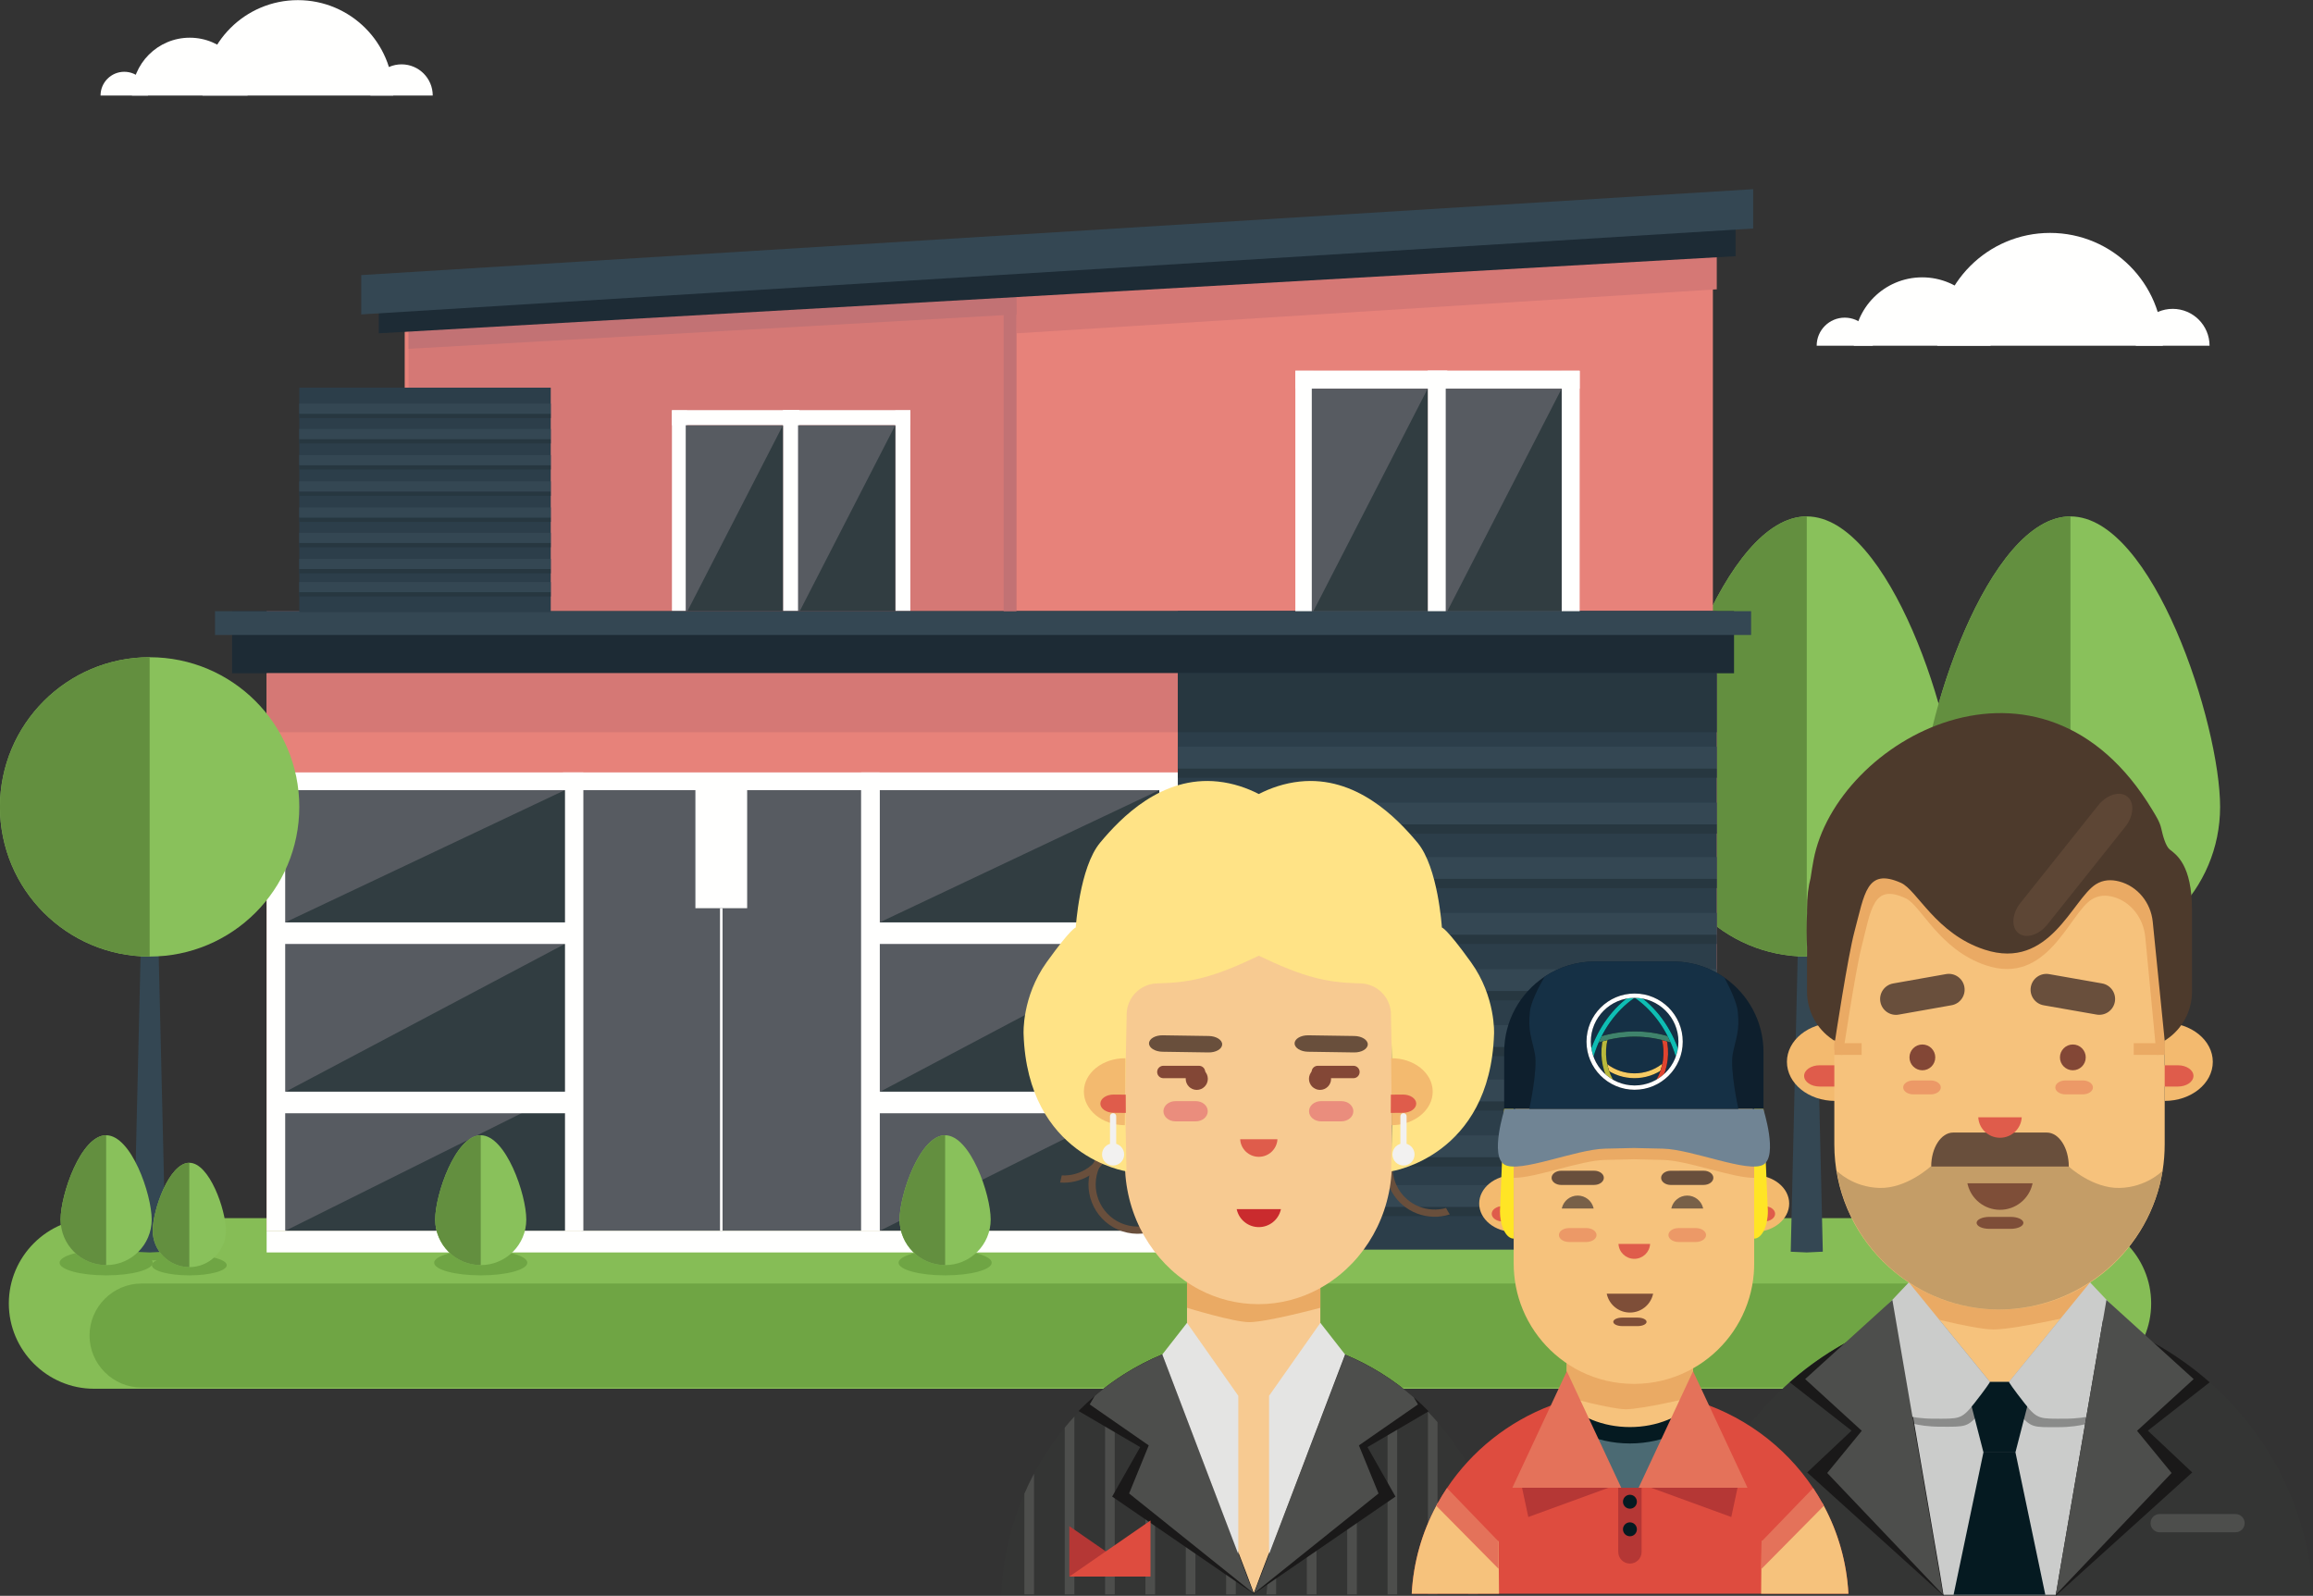 <?xml version="1.0" encoding="UTF-8"?>
<svg width="745px" height="514px" viewBox="0 0 745 514" version="1.1" xmlns="http://www.w3.org/2000/svg" xmlns:xlink="http://www.w3.org/1999/xlink">
    <rect x="0" y="0" width="745" height="514" fill="#333333" stroke="none"/>
    <!-- Generator: Sketch 55.1 (78136) - https://sketchapp.com -->
    <title>family-outside-home</title>
    <desc>Created with Sketch.</desc>
    <g id="Page-1" stroke="none" stroke-width="1" fill="none" fill-rule="evenodd">
        <g id="family-outside-home" transform="translate(-1, 0)">
            <g id="familyoutsidehome" transform="translate(373.5, 257) scale(-1, 1) translate(-373.5, -257) ">
                <path d="M715.678,447.302 L80.607,447.302 C65.492,447.302 53.125,434.936 53.125,419.821 C53.125,404.706 65.492,392.34 80.607,392.34 L715.678,392.34 C730.792,392.34 743.159,404.706 743.159,419.821 C743.159,434.936 730.792,447.302 715.678,447.302" id="Fill-2" fill="#86BD56"></path>
                <polyline id="Fill-3" fill="#344753" points="158.885 403.146 164.053 403.395 169.22 403.163 166.386 283.038 161.719 283.038 158.885 403.146"></polyline>
                <path d="M212.26,259.883 C212.26,286.513 190.67,308.093 164.05,308.093 C137.43,308.093 115.85,286.513 115.85,259.883 C115.85,233.263 137.43,166.329 164.05,166.329 C190.67,166.329 212.26,233.263 212.26,259.883" id="Fill-4" fill="#89C15B"></path>
                <path d="M212.26,259.883 C212.26,286.513 190.67,308.093 164.05,308.093 L164.05,166.329 C190.67,166.329 212.26,233.263 212.26,259.883" id="Fill-5" fill="#638F3F"></path>
                <polyline id="Fill-6" fill="#344753" points="73.955 403.146 79.123 403.395 84.291 403.163 81.456 283.038 76.79 283.038 73.955 403.146"></polyline>
                <path d="M127.33,259.883 C127.33,286.513 105.74,308.093 79.12,308.093 C52.5,308.093 30.92,286.513 30.92,259.883 C30.92,233.263 52.5,166.329 79.12,166.329 C105.74,166.329 127.33,233.263 127.33,259.883" id="Fill-7" fill="#89C15B"></path>
                <path d="M127.33,259.883 C127.33,286.513 105.74,308.093 79.12,308.093 L79.12,166.329 C105.74,166.329 127.33,233.263 127.33,259.883" id="Fill-8" fill="#638F3F"></path>
                <path d="M700.407,446.908 L95.877,446.908 C86.664,446.908 79.125,439.369 79.125,430.156 C79.125,420.942 86.664,413.404 95.877,413.404 L700.407,413.404 C709.62,413.404 717.159,420.942 717.159,430.156 C717.159,439.369 709.62,446.908 700.407,446.908" id="Fill-9" fill="#6FA544"></path>
                <polyline id="Fill-10" fill="#E7827A" points="615.648 196.851 194.29 196.851 194.29 81.236 615.648 105.255 615.648 196.851"></polyline>
                <polygon id="Fill-11" fill="#D57875" points="418.619 198.133 614.398 198.133 614.398 93.184 418.619 93.184"></polygon>
                <polygon id="Fill-12" fill="#FFFFFE" points="452.782 198.234 457.652 198.234 457.652 132.198 452.782 132.198"></polygon>
                <polygon id="Fill-13" fill="#FFFFFE" points="488.958 198.234 493.827 198.234 493.827 132.198 488.958 132.198"></polygon>
                <polygon id="Fill-14" fill="#FFFFFE" points="452.782 136.971 493.827 136.971 493.827 132.101 452.782 132.101"></polygon>
                <polygon id="Fill-15" fill="#FFFFFE" points="488.53 198.234 493.4 198.234 493.4 132.198 488.53 132.198"></polygon>
                <polygon id="Fill-16" fill="#FFFFFE" points="524.706 198.234 529.575 198.234 529.575 132.198 524.706 132.198"></polygon>
                <polygon id="Fill-17" fill="#FFFFFE" points="488.53 136.971 529.575 136.971 529.575 132.101 488.53 132.101"></polygon>
                <polygon id="Fill-18" fill="#575B61" points="457.652 198.234 488.958 198.234 488.958 136.971 457.652 136.971"></polygon>
                <polyline id="Fill-19" fill="#313D41" points="457.652 136.971 488.53 197.074 457.652 197.074 457.652 136.971"></polyline>
                <polygon id="Fill-20" fill="#575B61" points="493.827 198.234 525.133 198.234 525.133 136.971 493.827 136.971"></polygon>
                <polyline id="Fill-21" fill="#313D41" points="493.827 136.971 524.706 197.074 493.827 197.074 493.827 136.971"></polyline>
                <polygon id="Fill-22" fill="#E7827A" points="193.04 396.447 660.117 396.447 660.117 196.851 193.04 196.851"></polygon>
                <polygon id="Fill-23" fill="#2C3E4A" points="193.04 402.491 366.639 402.491 366.639 196.851 193.04 196.851"></polygon>
                <polygon id="Fill-24" fill="#1D2B35" points="187.482 216.851 671.25 216.851 671.25 196.851 187.482 196.851"></polygon>
                <polygon id="Fill-25" fill="#FFFFFE" points="366.639 396.447 468.651 396.447 468.651 248.786 366.639 248.786"></polygon>
                <polygon id="Fill-26" fill="#575B61" points="372.615 396.447 462.676 396.447 462.676 254.501 372.615 254.501"></polygon>
                <polygon id="Fill-27" fill="#FFFFFE" points="462.676 396.447 564.687 396.447 564.687 248.786 462.676 248.786"></polygon>
                <polygon id="Fill-28" fill="#575B61" points="468.651 396.447 558.712 396.447 558.712 254.501 468.651 254.501"></polygon>
                <polygon id="Fill-29" fill="#FFFFFE" points="558.105 396.447 660.117 396.447 660.117 248.786 558.105 248.786"></polygon>
                <polygon id="Fill-30" fill="#575B61" points="564.081 396.447 654.142 396.447 654.142 254.501 564.081 254.501"></polygon>
                <polyline id="Fill-31" fill="#313D41" points="564.081 254.501 654.142 297.09 564.081 304.038 653.982 351.616 564.081 351.616 654.142 396.447 564.081 396.447 564.081 254.501"></polyline>
                <polyline id="Fill-32" fill="#313D41" points="372.615 254.501 462.676 297.09 372.615 304.038 462.516 351.616 372.615 351.616 462.676 396.447 372.615 396.447 372.615 254.501"></polyline>
                <polygon id="Fill-33" fill="#FFFFFE" points="562.002 304.038 656.22 304.038 656.22 297.09 562.002 297.09"></polygon>
                <polygon id="Fill-34" fill="#FFFFFE" points="562.002 358.564 656.22 358.564 656.22 351.616 562.002 351.616"></polygon>
                <polygon id="Fill-35" fill="#FFFFFE" points="370.536 304.038 464.754 304.038 464.754 297.09 370.536 297.09"></polygon>
                <polygon id="Fill-36" fill="#FFFFFE" points="370.536 358.564 464.754 358.564 464.754 351.616 370.536 351.616"></polygon>
                <polygon id="Fill-37" fill="#FFFFFE" points="366.639 403.395 660.117 403.395 660.117 396.447 366.639 396.447"></polygon>
                <polygon id="Fill-38" fill="#FFFFFE" points="505.348 292.518 522.015 292.518 522.015 250.096 505.348 250.096"></polygon>
                <polygon id="Fill-39" fill="#FFFFFE" points="513.273 396.447 514.09 396.447 514.09 292.518 513.273 292.518"></polygon>
                <polygon id="Fill-40" fill="#D57875" points="366.639 235.851 660.117 235.851 660.117 216.851 366.639 216.851"></polygon>
                <polygon id="Fill-41" fill="#273740" points="193.04 235.851 366.624 235.851 366.624 216.851 193.04 216.851"></polygon>
                <polygon id="Fill-42" fill="#273740" points="193.04 250.518 366.624 250.518 366.624 247.518 193.04 247.518"></polygon>
                <polygon id="Fill-43" fill="#344753" points="193.04 247.518 366.656 247.518 366.656 240.518 193.04 240.518"></polygon>
                <polygon id="Fill-44" fill="#273740" points="193.04 268.518 366.624 268.518 366.624 265.518 193.04 265.518"></polygon>
                <polygon id="Fill-45" fill="#344753" points="193.04 265.518 366.656 265.518 366.656 258.518 193.04 258.518"></polygon>
                <polygon id="Fill-46" fill="#273740" points="193.04 286.038 366.624 286.038 366.624 283.038 193.04 283.038"></polygon>
                <polygon id="Fill-47" fill="#344753" points="193.04 283.038 366.656 283.038 366.656 276.038 193.04 276.038"></polygon>
                <polygon id="Fill-48" fill="#FFFFFE" points="237.201 198.234 243.008 198.234 243.008 119.484 237.201 119.484"></polygon>
                <polygon id="Fill-49" fill="#FFFFFE" points="280.342 198.234 286.149 198.234 286.149 119.484 280.342 119.484"></polygon>
                <polygon id="Fill-50" fill="#FFFFFE" points="237.201 125.175 286.149 125.175 286.149 119.368 237.201 119.368"></polygon>
                <polygon id="Fill-51" fill="#FFFFFE" points="279.832 198.234 285.639 198.234 285.639 119.484 279.832 119.484"></polygon>
                <polygon id="Fill-52" fill="#FFFFFE" points="322.972 198.234 328.779 198.234 328.779 119.484 322.972 119.484"></polygon>
                <polygon id="Fill-53" fill="#FFFFFE" points="279.832 125.175 328.779 125.175 328.779 119.368 279.832 119.368"></polygon>
                <polygon id="Fill-54" fill="#575B61" points="243.008 198.234 280.342 198.234 280.342 125.175 243.008 125.175"></polygon>
                <polyline id="Fill-55" fill="#313D41" points="243.008 125.175 279.832 196.851 243.008 196.851 243.008 125.175"></polyline>
                <polygon id="Fill-56" fill="#575B61" points="286.149 198.234 323.482 198.234 323.482 125.175 286.149 125.175"></polygon>
                <polyline id="Fill-57" fill="#313D41" points="286.149 125.175 322.972 196.851 286.149 196.851 286.149 125.175"></polyline>
                <polygon id="Fill-58" fill="#273740" points="193.04 304.038 366.624 304.038 366.624 301.038 193.04 301.038"></polygon>
                <polygon id="Fill-59" fill="#344753" points="193.04 301.038 366.656 301.038 366.656 294.038 193.04 294.038"></polygon>
                <polygon id="Fill-60" fill="#273740" points="193.04 322.184 366.624 322.184 366.624 319.184 193.04 319.184"></polygon>
                <polygon id="Fill-61" fill="#344753" points="193.04 319.184 366.656 319.184 366.656 312.184 193.04 312.184"></polygon>
                <polygon id="Fill-62" fill="#273740" points="193.04 340.184 366.624 340.184 366.624 337.184 193.04 337.184"></polygon>
                <polygon id="Fill-63" fill="#344753" points="193.04 337.184 366.656 337.184 366.656 330.184 193.04 330.184"></polygon>
                <polygon id="Fill-64" fill="#273740" points="193.04 357.705 366.624 357.705 366.624 354.705 193.04 354.705"></polygon>
                <polygon id="Fill-65" fill="#344753" points="193.04 354.705 366.656 354.705 366.656 347.705 193.04 347.705"></polygon>
                <polygon id="Fill-66" fill="#273740" points="193.04 375.705 366.624 375.705 366.624 372.705 193.04 372.705"></polygon>
                <polygon id="Fill-67" fill="#344753" points="193.04 372.705 366.656 372.705 366.656 365.705 193.04 365.705"></polygon>
                <polygon id="Fill-68" fill="#273740" points="193.04 391.705 366.624 391.705 366.624 388.705 193.04 388.705"></polygon>
                <polygon id="Fill-69" fill="#344753" points="193.04 388.705 366.656 388.705 366.656 381.705 193.04 381.705"></polygon>
                <polygon id="Fill-70" fill="#344753" points="181.982 204.518 676.75 204.518 676.75 196.851 181.982 196.851"></polygon>
                <polyline id="Fill-71" fill="#D57875" points="193.04 82.518 193.04 93.184 418.48 107.351 418.619 95.681 193.04 82.518"></polyline>
                <polyline id="Fill-72" fill="#C27274" points="418.528 101.268 418.619 95.681 614.398 106.537 614.398 112.351 418.528 101.268"></polyline>
                <polygon id="Fill-73" fill="#C27274" points="418.619 196.851 422.732 196.851 422.732 95.681 418.619 95.681"></polygon>
                <polyline id="Fill-74" fill="#1D2B35" points="623.982 107.351 186.982 82.518 186.982 69.851 623.982 94.684 623.982 107.351"></polyline>
                <polyline id="Fill-75" fill="#344753" points="629.651 101.268 181.313 73.6 181.313 60.933 629.651 88.601 629.651 101.268"></polyline>
                <polygon id="Fill-76" fill="#2C3E4A" points="568.609 197.166 649.606 197.166 649.606 124.86 568.609 124.86"></polygon>
                <polygon id="Fill-77" fill="#273740" points="568.609 134.658 649.599 134.658 649.599 133.258 568.609 133.258"></polygon>
                <polygon id="Fill-78" fill="#344753" points="568.609 133.258 649.614 133.258 649.614 129.992 568.609 129.992"></polygon>
                <polygon id="Fill-79" fill="#273740" points="568.609 142.833 649.599 142.833 649.599 141.433 568.609 141.433"></polygon>
                <polygon id="Fill-80" fill="#344753" points="568.609 141.433 649.614 141.433 649.614 138.167 568.609 138.167"></polygon>
                <polygon id="Fill-81" fill="#273740" points="568.609 151.231 649.599 151.231 649.599 149.831 568.609 149.831"></polygon>
                <polygon id="Fill-82" fill="#344753" points="568.609 149.831 649.614 149.831 649.614 146.565 568.609 146.565"></polygon>
                <polygon id="Fill-83" fill="#273740" points="568.609 159.698 649.599 159.698 649.599 158.298 568.609 158.298"></polygon>
                <polygon id="Fill-84" fill="#344753" points="568.609 158.298 649.614 158.298 649.614 155.032 568.609 155.032"></polygon>
                <polygon id="Fill-85" fill="#273740" points="568.609 168.096 649.599 168.096 649.599 166.696 568.609 166.696"></polygon>
                <polygon id="Fill-86" fill="#344753" points="568.609 166.696 649.614 166.696 649.614 163.43 568.609 163.43"></polygon>
                <polygon id="Fill-87" fill="#273740" points="568.609 176.27 649.599 176.27 649.599 174.871 568.609 174.871"></polygon>
                <polygon id="Fill-88" fill="#344753" points="568.609 174.871 649.614 174.871 649.614 171.605 568.609 171.605"></polygon>
                <polygon id="Fill-89" fill="#273740" points="568.609 184.669 649.599 184.669 649.599 183.269 568.609 183.269"></polygon>
                <polygon id="Fill-90" fill="#344753" points="568.609 183.269 649.614 183.269 649.614 180.003 568.609 180.003"></polygon>
                <polygon id="Fill-91" fill="#273740" points="568.609 192.134 649.599 192.134 649.599 190.734 568.609 190.734"></polygon>
                <polygon id="Fill-92" fill="#344753" points="568.609 190.734 649.614 190.734 649.614 187.468 568.609 187.468"></polygon>
                <path d="M619.337,30.765 C619.337,13.798 633.091,0.044 650.058,0.044 C667.024,0.044 680.778,13.798 680.778,30.765 L619.337,30.765" id="Fill-93" fill="#FFFFFE"></path>
                <path d="M666.259,30.765 C666.259,20.481 674.595,12.144 684.879,12.144 C695.163,12.144 703.5,20.481 703.5,30.765 L666.259,30.765" id="Fill-94" fill="#FFFFFE"></path>
                <path d="M698.329,30.765 C698.329,26.544 701.751,23.122 705.972,23.122 C710.193,23.122 713.615,26.544 713.615,30.765 L698.329,30.765" id="Fill-95" fill="#FFFFFE"></path>
                <path d="M606.619,30.765 C606.619,25.22 611.113,20.726 616.658,20.726 C622.202,20.726 626.696,25.22 626.696,30.765 L606.619,30.765" id="Fill-96" fill="#FFFFFE"></path>
                <path d="M49.361,111.35 C49.361,91.285 65.628,75.019 85.694,75.019 C105.759,75.019 122.025,91.285 122.025,111.35 L49.361,111.35" id="Fill-97" fill="#FFFFFE"></path>
                <path d="M104.854,111.35 C104.854,99.188 114.714,89.328 126.876,89.328 C139.038,89.328 148.898,99.188 148.898,111.35 L104.854,111.35" id="Fill-98" fill="#FFFFFE"></path>
                <path d="M142.783,111.35 C142.783,106.358 146.829,102.311 151.822,102.311 C156.814,102.311 160.861,106.358 160.861,111.35 L142.783,111.35" id="Fill-99" fill="#FFFFFE"></path>
                <path d="M34.32,111.35 C34.32,104.793 39.635,99.478 46.192,99.478 C52.749,99.478 58.065,104.793 58.065,111.35 L34.32,111.35" id="Fill-100" fill="#FFFFFE"></path>
                <path d="M712.801,401.916 C712.801,404.168 706.086,405.993 697.801,405.993 C689.517,405.993 682.801,404.168 682.801,401.916 C682.801,399.665 689.517,397.84 697.801,397.84 C706.086,397.84 712.801,399.665 712.801,401.916" id="Fill-101" fill="#6FA544"></path>
                <polyline id="Fill-102" fill="#344753" points="692.633 403.146 697.801 403.395 702.969 403.163 700.135 283.038 695.468 283.038 692.633 403.146"></polyline>
                <path d="M746.009,259.883 C746.009,286.513 724.419,308.093 697.799,308.093 C671.179,308.093 649.599,286.513 649.599,259.883 C649.599,233.263 671.179,211.683 697.799,211.683 C724.419,211.683 746.009,233.263 746.009,259.883" id="Fill-103" fill="#89C15B"></path>
                <path d="M746.009,259.883 C746.009,286.513 724.419,308.093 697.799,308.093 L697.799,211.683 C724.419,211.683 746.009,233.263 746.009,259.883" id="Fill-104" fill="#638F3F"></path>
                <path d="M726.811,406.703 C726.811,408.955 720.096,410.78 711.811,410.78 C703.527,410.78 696.811,408.955 696.811,406.703 C696.811,404.452 703.527,402.626 711.811,402.626 C720.096,402.626 726.811,404.452 726.811,406.703" id="Fill-105" fill="#6FA544"></path>
                <path d="M726.484,392.798 C726.484,400.904 719.913,407.472 711.81,407.472 C703.707,407.472 697.138,400.904 697.138,392.798 C697.138,384.695 703.707,365.646 711.81,365.646 C719.913,365.646 726.484,384.695 726.484,392.798" id="Fill-106" fill="#89C15B"></path>
                <path d="M726.484,392.798 C726.484,400.904 719.913,407.472 711.81,407.472 L711.81,365.646 C719.913,365.646 726.484,384.695 726.484,392.798" id="Fill-107" fill="#638F3F"></path>
                <path d="M606.159,406.703 C606.159,408.955 599.443,410.78 591.159,410.78 C582.875,410.78 576.159,408.955 576.159,406.703 C576.159,404.452 582.875,402.626 591.159,402.626 C599.443,402.626 606.159,404.452 606.159,406.703" id="Fill-108" fill="#6FA544"></path>
                <path d="M605.832,392.798 C605.832,400.904 599.26,407.472 591.157,407.472 C583.055,407.472 576.486,400.904 576.486,392.798 C576.486,384.695 583.055,365.646 591.157,365.646 C599.26,365.646 605.832,384.695 605.832,392.798" id="Fill-109" fill="#89C15B"></path>
                <path d="M605.832,392.798 C605.832,400.904 599.26,407.472 591.157,407.472 L591.157,365.646 C599.26,365.646 605.832,384.695 605.832,392.798" id="Fill-110" fill="#638F3F"></path>
                <path d="M456.578,406.703 C456.578,408.955 449.863,410.78 441.578,410.78 C433.294,410.78 426.578,408.955 426.578,406.703 C426.578,404.452 433.294,402.626 441.578,402.626 C449.863,402.626 456.578,404.452 456.578,406.703" id="Fill-111" fill="#6FA544"></path>
                <path d="M456.251,392.798 C456.251,400.904 449.68,407.472 441.577,407.472 C433.474,407.472 426.905,400.904 426.905,392.798 C426.905,384.695 433.474,365.646 441.577,365.646 C449.68,365.646 456.251,384.695 456.251,392.798" id="Fill-112" fill="#89C15B"></path>
                <path d="M456.251,392.798 C456.251,400.904 449.68,407.472 441.577,407.472 L441.577,365.646 C449.68,365.646 456.251,384.695 456.251,392.798" id="Fill-113" fill="#638F3F"></path>
                <path d="M697.074,407.504 C697.074,409.313 691.678,410.78 685.022,410.78 C678.365,410.78 672.969,409.313 672.969,407.504 C672.969,405.695 678.365,404.229 685.022,404.229 C691.678,404.229 697.074,405.695 697.074,407.504" id="Fill-114" fill="#6FA544"></path>
                <path d="M696.811,396.331 C696.811,402.844 691.531,408.122 685.021,408.122 C678.51,408.122 673.232,402.844 673.232,396.331 C673.232,389.821 678.51,374.515 685.021,374.515 C691.531,374.515 696.811,389.821 696.811,396.331" id="Fill-115" fill="#89C15B"></path>
                <path d="M696.811,396.331 C696.811,402.844 691.531,408.122 685.021,408.122 L685.021,374.515 C691.531,374.515 696.811,389.821 696.811,396.331" id="Fill-116" fill="#638F3F"></path>
                <path d="M423.534,513.523 L261.023,513.523 C261.648,500.711 264.812,488.63 269.985,477.853 C270.949,475.839 271.986,473.871 273.09,471.956 C275.955,466.969 279.273,462.315 282.983,458.06 C283.914,456.983 284.871,455.939 285.855,454.916 C285.928,454.836 286.008,454.756 286.081,454.683 C287.557,453.16 289.08,451.704 290.655,450.308 C297.224,444.484 304.651,439.743 312.702,436.353 C312.755,436.333 312.802,436.313 312.848,436.293 C321.977,432.47 331.897,430.376 342.275,430.376 C350.592,430.376 358.617,431.719 366.177,434.225 C366.223,434.238 366.263,434.252 366.31,434.272 C368.058,434.857 369.787,435.502 371.489,436.206 C371.542,436.226 371.589,436.246 371.635,436.266 C375.897,438.042 379.986,440.202 383.862,442.695 C386.934,444.67 389.872,446.851 392.658,449.231 C392.658,449.231 392.671,449.238 392.678,449.244 L392.698,449.264 C392.93,449.464 393.17,449.67 393.403,449.883 C395.204,451.445 396.94,453.094 398.602,454.822 C399.054,455.294 399.506,455.767 399.951,456.252 C401.022,457.409 402.059,458.599 403.056,459.822 C406.819,464.37 410.137,469.336 412.949,474.655 C414.066,476.749 415.103,478.897 416.054,481.098 C420.349,491.037 422.975,501.981 423.534,513.523" id="Fill-117" fill="#343534"></path>
                <path d="M384.979,393.92 C378.129,396.923 370.141,393.803 367.139,386.953 C364.137,380.102 367.256,372.115 374.107,369.112 C380.957,366.11 388.945,369.229 391.947,376.08 C394.95,382.93 391.83,390.918 384.979,393.92 Z M373.174,366.985 C365.149,370.502 361.494,379.859 365.012,387.885 C368.529,395.91 377.886,399.565 385.912,396.048 C393.937,392.53 397.592,383.173 394.074,375.147 C390.557,367.122 381.2,363.467 373.174,366.985 L373.174,366.985 Z" id="Fill-118" fill="#694F3C"></path>
                <path d="M292.831,365.846 C297.599,370.006 298.932,377.084 295.663,382.782 C292.507,388.283 286.077,390.73 280.238,389.078 C279.869,389.781 279.467,390.469 279.037,391.141 C286.024,393.406 293.877,390.562 297.678,383.938 C301.42,377.415 300.012,369.351 294.733,364.438 L292.831,365.846" id="Fill-119" fill="#694F3C"></path>
                <path d="M404.014,378.581 C398.557,378.858 393.248,375.798 390.925,370.496 C390.282,369.03 389.927,367.513 389.826,366.004 C389.034,365.921 388.254,365.797 387.481,365.646 C387.551,367.585 387.971,369.543 388.798,371.428 C391.577,377.77 398.003,381.376 404.537,380.877 C404.361,380.111 404.188,379.345 404.014,378.581" id="Fill-120" fill="#694F3C"></path>
                <polyline id="Fill-121" fill="#F7CA91" points="363.673 485.687 342.16 513.133 320.728 485.687 320.728 395.913 363.673 395.913 363.673 485.687"></polyline>
                <path d="M363.673,421.224 C363.673,421.224 348.674,425.844 343.606,425.844 C337.937,425.844 320.728,421.224 320.728,421.224 L320.728,352.672 L363.673,352.672 L363.673,421.224" id="Fill-122" fill="#EAAA64"></path>
                <path d="M384.208,358.452 L376.903,358.452 C374.533,358.452 372.611,357.135 372.611,355.512 C372.611,353.888 374.533,352.572 376.903,352.572 L384.208,352.572 C386.579,352.572 388.501,353.888 388.501,355.512 C388.501,357.135 386.579,358.452 384.208,358.452" id="Fill-123" fill="#DF5C4B"></path>
                <path d="M383.688,322.769 L383.688,374.428 C383.688,375.866 383.624,377.287 383.501,378.689 C382.089,394.839 372.745,408.548 359.644,415.386 C353.928,418.376 347.49,420.053 340.682,420.053 L340.678,420.053 C333.767,420.053 327.236,418.321 321.456,415.25 C308.355,408.294 299.066,394.446 297.817,378.187 C297.719,376.947 297.672,375.695 297.672,374.428 L297.672,322.765 C297.672,320.481 297.83,318.238 298.137,316.044 C301.198,294.032 319.077,277.144 340.674,277.144 L340.682,277.144 C362.279,277.144 380.158,294.037 383.223,316.044 C383.53,318.238 383.688,320.486 383.688,322.769" id="Fill-124" fill="#F7CA91"></path>
                <path d="M334.542,366.94 C334.708,370.092 337.332,372.597 340.545,372.597 C343.758,372.597 346.382,370.092 346.549,366.94 L334.542,366.94" id="Fill-125" fill="#DF5C4B"></path>
                <path d="M408.889,309.926 C400.859,298.745 399.509,298.745 399.509,298.745 C399.509,298.745 398.317,279.403 391.659,271.413 C385.001,263.423 371.865,249.782 353.691,251.73 C348.764,252.259 344.358,253.793 340.545,255.744 C336.732,253.793 332.326,252.259 327.4,251.73 C309.225,249.782 296.089,263.423 289.431,271.413 C282.773,279.403 281.581,298.745 281.581,298.745 C281.581,298.745 280.232,298.745 272.201,309.926 C264.171,321.107 264.779,332.995 264.779,332.995 C266.038,372.555 297.922,377.281 297.922,377.281 L297.455,353.404 L297.979,327.538 L297.979,326.813 C297.979,321.35 302.329,316.875 307.791,316.741 C308.023,316.735 308.262,316.729 308.505,316.722 C318.947,316.432 326.205,314.702 340.545,307.828 C354.885,314.702 362.144,316.432 372.585,316.722 C372.829,316.729 373.067,316.735 373.299,316.741 C378.761,316.875 383.112,321.35 383.112,326.813 L383.635,353.404 L383.169,377.281 C383.169,377.281 415.052,372.555 416.312,332.995 C416.312,332.995 416.919,321.107 408.889,309.926" id="Fill-126" fill="#FFE386"></path>
                <path d="M333.421,389.443 C333.439,389.53 333.458,389.618 333.48,389.704 C334.26,392.881 337.128,395.237 340.546,395.237 C343.963,395.237 346.83,392.881 347.611,389.704 C347.632,389.618 347.651,389.53 347.67,389.443 L333.421,389.443" id="Fill-127" fill="#CA2B2E"></path>
                <path d="M297.917,340.848 L297.725,362.418 C290.387,362.353 284.48,357.471 284.534,351.515 C284.586,345.559 290.579,340.783 297.917,340.848" id="Fill-128" fill="#F3BA6F"></path>
                <path d="M298.012,352.576 L294.161,352.542 C291.79,352.52 289.857,353.819 289.842,355.443 C289.828,357.067 291.738,358.4 294.109,358.421 L298.045,358.456 L298.012,352.576" id="Fill-129" fill="#DF5C4B"></path>
                <path d="M383.508,340.848 L383.699,362.418 C391.038,362.353 396.944,357.471 396.891,351.515 C396.838,345.559 390.846,340.783 383.508,340.848" id="Fill-130" fill="#F3BA6F"></path>
                <path d="M383.413,352.576 L387.264,352.542 C389.635,352.52 391.568,353.819 391.583,355.443 C391.597,357.067 389.687,358.4 387.316,358.421 L383.38,358.456 L383.413,352.576" id="Fill-131" fill="#DF5C4B"></path>
                <path d="M360.846,361.171 L367.409,361.171 C369.539,361.171 371.266,359.713 371.266,357.915 C371.266,356.116 369.539,354.659 367.409,354.659 L360.846,354.659 C358.716,354.659 356.989,356.116 356.989,357.915 C356.989,359.713 358.716,361.171 360.846,361.171" id="Fill-132" fill="#EA8D7D"></path>
                <path d="M371.583,338.752 L356.752,338.975 C354.34,339.012 352.367,337.856 352.345,336.393 C352.322,334.93 354.26,333.715 356.672,333.679 L371.503,333.456 C373.915,333.419 375.889,334.575 375.911,336.038 C375.933,337.501 373.995,338.716 371.583,338.752" id="Fill-133" fill="#694F3C"></path>
                <path d="M356.967,347.479 C356.967,349.447 358.562,351.042 360.529,351.042 C362.497,351.042 364.092,349.447 364.092,347.479 C364.092,345.512 362.497,343.917 360.529,343.917 C358.562,343.917 356.967,345.512 356.967,347.479" id="Fill-134" fill="#834736"></path>
                <path d="M371.289,347.271 L359.815,347.271 C358.711,347.271 357.815,346.375 357.815,345.271 C357.815,344.166 358.711,343.271 359.815,343.271 L371.289,343.271 C372.393,343.271 373.289,344.166 373.289,345.271 C373.289,346.375 372.393,347.271 371.289,347.271" id="Fill-135" fill="#834736"></path>
                <path d="M313.951,361.171 L320.514,361.171 C322.644,361.171 324.371,359.713 324.371,357.915 C324.371,356.116 322.644,354.659 320.514,354.659 L313.951,354.659 C311.821,354.659 310.094,356.116 310.094,357.915 C310.094,359.713 311.821,361.171 313.951,361.171" id="Fill-136" fill="#EA8D7D"></path>
                <path d="M324.688,338.752 L309.857,338.975 C307.445,339.012 305.471,337.856 305.449,336.393 C305.427,334.93 307.365,333.715 309.777,333.679 L324.608,333.456 C327.02,333.419 328.994,334.575 329.016,336.038 C329.038,337.501 327.1,338.716 324.688,338.752" id="Fill-137" fill="#694F3C"></path>
                <path d="M324.393,347.479 C324.393,349.447 322.798,351.042 320.831,351.042 C318.864,351.042 317.269,349.447 317.269,347.479 C317.269,345.512 318.864,343.917 320.831,343.917 C322.798,343.917 324.393,345.512 324.393,347.479" id="Fill-138" fill="#834736"></path>
                <path d="M321.545,347.271 L310.072,347.271 C308.967,347.271 308.072,346.375 308.072,345.271 C308.072,344.166 308.967,343.271 310.072,343.271 L321.545,343.271 C322.65,343.271 323.545,344.166 323.545,345.271 C323.545,346.375 322.65,347.271 321.545,347.271" id="Fill-139" fill="#834736"></path>
                <path d="M290.381,371.832 C290.381,373.8 291.976,375.395 293.943,375.395 C295.911,375.395 297.506,373.8 297.506,371.832 C297.506,369.865 295.911,368.27 293.943,368.27 C291.976,368.27 290.381,369.865 290.381,371.832" id="Fill-140" fill="#F2F1F0"></path>
                <path d="M383.919,371.832 C383.919,373.8 385.514,375.395 387.481,375.395 C389.449,375.395 391.044,373.8 391.044,371.832 C391.044,369.865 389.449,368.27 387.481,368.27 C385.514,368.27 383.919,369.865 383.919,371.832" id="Fill-141" fill="#F2F1F0"></path>
                <path d="M293.943,370.352 C293.391,370.352 292.943,369.904 292.943,369.352 L292.943,359.526 C292.943,358.973 293.391,358.526 293.943,358.526 C294.496,358.526 294.943,358.973 294.943,359.526 L294.943,369.352 C294.943,369.904 294.496,370.352 293.943,370.352" id="Fill-142" fill="#F2F1F0"></path>
                <path d="M387.481,370.352 C386.928,370.352 386.481,369.904 386.481,369.352 L386.481,359.526 C386.481,358.973 386.928,358.526 387.481,358.526 C388.034,358.526 388.481,358.973 388.481,359.526 L388.481,369.352 C388.481,369.904 388.034,370.352 387.481,370.352" id="Fill-143" fill="#F2F1F0"></path>
                <path d="M273.09,471.956 L273.09,513.523 L269.985,513.523 L269.985,477.853 C270.949,475.839 271.986,473.871 273.09,471.956" id="Fill-144" fill="#4D4E4C"></path>
                <path d="M286.081,454.683 L286.081,513.523 L282.983,513.523 L282.983,458.06 C283.914,456.983 284.871,455.939 285.855,454.916 C285.928,454.836 286.008,454.756 286.081,454.683" id="Fill-145" fill="#4D4E4C"></path>
                <polygon id="Fill-146" fill="#4D4E4C" points="295.981 513.523 299.079 513.523 299.079 452.163 295.981 452.163"></polygon>
                <polygon id="Fill-147" fill="#4D4E4C" points="308.972 513.523 312.077 513.523 312.077 452.163 308.972 452.163"></polygon>
                <polygon id="Fill-148" fill="#4D4E4C" points="321.97 513.523 325.075 513.523 325.075 452.163 321.97 452.163"></polygon>
                <polyline id="Fill-149" fill="#4D4E4C" points="332.482 450.468 338.073 513.523 334.968 513.523 334.968 452.163 332.482 450.468"></polyline>
                <polygon id="Fill-150" fill="#4D4E4C" points="347.966 513.523 351.071 513.523 351.071 452.163 347.966 452.163"></polygon>
                <polygon id="Fill-151" fill="#4D4E4C" points="360.964 513.523 364.062 513.523 364.062 452.163 360.964 452.163"></polygon>
                <polygon id="Fill-152" fill="#4D4E4C" points="373.962 513.523 377.06 513.523 377.06 452.163 373.962 452.163"></polygon>
                <polygon id="Fill-153" fill="#4D4E4C" points="386.953 513.523 390.058 513.523 390.058 452.163 386.953 452.163"></polygon>
                <path d="M403.056,459.822 L403.056,513.523 L399.951,513.523 L399.951,456.252 C401.022,457.409 402.059,458.599 403.056,459.822" id="Fill-154" fill="#4D4E4C"></path>
                <path d="M416.054,481.098 L416.054,513.523 L412.949,513.523 L412.949,474.655 C414.066,476.749 415.103,478.897 416.054,481.098" id="Fill-155" fill="#4D4E4C"></path>
                <path d="M342.268,513.433 L342.155,513.355 L342.149,513.355 L342.082,513.303 L341.836,513.133 L341.697,513.035 L296.526,482.025 L305.542,466.095 L285.855,454.555 C287.398,452.983 289,451.477 290.655,450.036 C297.224,444.324 304.651,439.675 312.702,436.35 C312.755,436.33 312.802,436.311 312.848,436.291 L339.709,506.58 L342.089,512.957 L342.122,513.035 L342.135,513.068 L342.155,513.107 L342.155,513.113 L342.222,513.303 L342.268,513.433" id="Fill-156" fill="#1A1919"></path>
                <path d="M342.036,513.133 L341.989,513.1 L340.653,512.031 L301.985,481.027 L308.307,465.541 L289.292,452.344 L290.655,450.036 C297.224,444.324 304.651,439.675 312.702,436.35 L342.016,513.094 L342.036,513.133" id="Fill-157" fill="#4D4E4C"></path>
                <path d="M378.762,466.095 L387.778,482.025 L342.607,513.035 L342.468,513.133 L342.222,513.303 L342.155,513.355 L342.149,513.355 L342.036,513.433 L342.082,513.303 L342.155,513.113 L342.155,513.107 L342.169,513.068 L342.182,513.035 L342.215,512.957 L344.595,506.58 L371.489,436.206 C371.542,436.226 371.589,436.246 371.635,436.265 C375.897,438.006 379.986,440.125 383.862,442.57 C386.934,444.507 389.872,446.645 392.658,448.98 C392.658,448.98 392.671,448.986 392.678,448.993 L392.698,449.012 C392.93,449.208 393.17,449.41 393.403,449.619 C395.204,451.151 396.94,452.768 398.602,454.463 L378.762,466.095" id="Fill-158" fill="#1A1919"></path>
                <path d="M375.997,465.541 L382.319,481.027 L343.651,512.031 L342.315,513.1 L342.268,513.133 L342.288,513.094 L371.635,436.265 C375.897,438.006 379.986,440.125 383.862,442.57 C386.934,444.507 389.872,446.645 392.658,448.98 C392.658,448.98 392.671,448.986 392.678,448.993 L392.698,449.012 C392.93,449.208 393.17,449.41 393.403,449.619 L395.012,452.344 L375.997,465.541" id="Fill-159" fill="#4D4E4C"></path>
                <polyline id="Fill-160" fill="#E4E4E3" points="347.153 500.582 347.153 449.565 363.673 426.076 371.635 436.266 347.153 500.582"></polyline>
                <polyline id="Fill-161" fill="#E4E4E3" points="337.24 500.582 337.24 449.565 320.719 426.076 312.758 436.266 337.24 500.582"></polyline>
                <polyline id="Fill-162" fill="#B53735" points="401.581 507.801 378.078 507.801 401.581 491.557 401.581 507.801"></polyline>
                <polyline id="Fill-163" fill="#DE4C3F" points="375.43 507.801 401.581 507.801 375.43 489.727 375.43 507.801"></polyline>
                <path d="M202.872,513.489 L0.986,513.489 C2.43,486.422 14.988,462.227 34.279,445.216 C37.569,442.312 41.051,439.618 44.71,437.155 C52.237,432.085 60.497,427.986 69.308,425.054 C70.361,424.701 71.419,424.365 72.482,424.051 C81.8,421.274 91.685,419.781 101.929,419.781 C155.957,419.781 200.084,461.279 202.872,513.489" id="Fill-164" fill="#343534"></path>
                <polygon id="Fill-165" fill="#F6C27C" points="72.808 473.639 131.179 473.639 131.179 380.868 72.808 380.868"></polygon>
                <polyline id="Fill-166" fill="#CBCCCB" points="136.116 445.134 120.151 513.653 83.862 513.653 67.927 445.134 136.116 445.134"></polyline>
                <path d="M74.989,415.763 L64.496,426.891 L71.092,457.649 C71.092,457.649 75.092,459.673 83.093,459.673 C91.094,459.673 91.894,460.01 95.895,454.949 C99.895,449.889 101.136,447.864 101.136,447.864 L74.989,415.763" id="Fill-167" fill="#8A8B8A"></path>
                <path d="M129.066,415.614 L139.558,426.742 L132.963,457.499 C132.963,457.499 128.962,459.524 120.962,459.524 C112.961,459.524 112.161,459.861 108.16,454.8 C104.16,449.739 102.919,447.715 102.919,447.715 L129.066,415.614" id="Fill-168" fill="#8A8B8A"></path>
                <polyline id="Fill-169" fill="#051A21" points="107.128 467.839 112.996 445.08 90.991 445.08 96.859 467.839 107.128 467.839"></polyline>
                <polyline id="Fill-170" fill="#051A21" points="107.16 467.839 96.827 467.839 87.221 513.649 116.766 513.649 107.16 467.839"></polyline>
                <path d="M131.179,422.572 C131.179,422.572 110.792,428.201 103.904,428.201 C96.199,428.201 72.808,422.572 72.808,422.572 L72.808,339.051 L131.179,339.051 L131.179,422.572" id="Fill-171" fill="#EAAA64"></path>
                <path d="M72.808,413.031 L62.315,424.159 L68.911,454.916 C68.911,454.916 72.911,456.941 80.912,456.941 C88.913,456.941 89.713,457.278 93.714,452.217 C97.714,447.156 98.954,445.132 98.954,445.132 L72.808,413.031" id="Fill-172" fill="#CBCCCB"></path>
                <path d="M82.693,506.86 L83.778,513.489 L83.795,513.577 L83.861,513.985 L83.31,513.489 L39.9,474.255 L54.193,460.794 L34.279,445.216 C37.569,442.312 41.051,439.618 44.71,437.155 C47.168,435.502 49.697,433.953 52.303,432.515 C57.488,429.644 62.955,427.214 68.663,425.275 L82.693,506.86" id="Fill-173" fill="#1A1919"></path>
                <path d="M135.157,425.275 C140.865,427.214 146.331,429.644 151.517,432.515 C154.123,433.953 156.652,435.502 159.11,437.155 C162.769,439.618 166.251,442.312 169.541,445.216 L149.627,460.794 L163.92,474.255 L120.51,513.489 L119.959,513.985 L120.025,513.577 L120.042,513.489 L121.128,506.86 L135.157,425.275" id="Fill-174" fill="#1A1919"></path>
                <path d="M131.181,413.031 L141.673,424.159 L135.078,454.916 C135.078,454.916 131.077,456.941 123.077,456.941 C115.076,456.941 114.276,457.278 110.275,452.217 C106.275,447.156 105.034,445.132 105.034,445.132 L131.181,413.031" id="Fill-175" fill="#CBCCCB"></path>
                <polyline id="Fill-176" fill="#4D4E4C" points="67.534 418.695 39.436 444.184 57.673 460.839 46.545 474.428 83.86 513.649 67.534 418.695"></polyline>
                <polyline id="Fill-177" fill="#4D4E4C" points="136.476 418.695 164.574 444.184 146.337 460.839 157.465 474.428 120.15 513.649 136.476 418.695"></polyline>
                <path d="M50.384,493.527 L25.955,493.527 C24.332,493.527 23.016,492.211 23.016,490.588 C23.016,488.965 24.332,487.649 25.955,487.649 L50.384,487.649 C52.007,487.649 53.323,488.965 53.323,490.588 C53.323,492.211 52.007,493.527 50.384,493.527" id="Fill-178" fill="#4D4E4C"></path>
                <path d="M48.767,329.433 L48.767,354.586 C40.209,354.586 33.272,348.956 33.272,342.009 C33.272,335.063 40.209,329.433 48.767,329.433" id="Fill-179" fill="#F3BA6F"></path>
                <path d="M154.948,329.433 L154.948,354.586 C163.506,354.586 170.444,348.956 170.444,342.009 C170.444,335.063 163.506,329.433 154.948,329.433" id="Fill-180" fill="#F3BA6F"></path>
                <path d="M159.902,349.963 L151.384,349.963 C148.62,349.963 146.378,348.428 146.378,346.535 C146.378,344.641 148.62,343.107 151.384,343.107 L159.902,343.107 C162.667,343.107 164.908,344.641 164.908,346.535 C164.908,348.428 162.667,349.963 159.902,349.963" id="Fill-181" fill="#DF5C4B"></path>
                <path d="M53.026,349.963 L44.509,349.963 C41.744,349.963 39.503,348.428 39.503,346.535 C39.503,344.641 41.744,343.107 44.509,343.107 L53.026,343.107 C55.791,343.107 58.032,344.641 58.032,346.535 C58.032,348.428 55.791,349.963 53.026,349.963" id="Fill-182" fill="#DF5C4B"></path>
                <path d="M155.178,368.59 C155.178,397.973 131.361,421.797 101.978,421.797 L101.813,421.797 C75.385,421.718 53.497,402.376 49.445,377.074 C49,374.313 48.771,371.48 48.771,368.59 L48.771,308.347 C48.771,278.964 61.866,251.805 91.242,251.805 L91.256,251.805 C120.639,251.805 155.178,278.972 155.178,308.354 L155.178,368.59 Z" id="Fill-183" fill="#F6C27C"></path>
                <path d="M154.413,377.074 C154.262,377.232 149.22,382.381 140.636,382.618 C131.908,382.855 124.206,375.747 124.206,375.747 L79.652,375.747 C79.652,375.747 71.95,382.855 63.222,382.618 C54.637,382.381 49.596,377.232 49.445,377.074 C53.491,402.339 75.668,421.658 102.045,421.794 L102.045,421.797 C102.068,421.797 102.091,421.796 102.114,421.795 C102.13,421.795 102.145,421.796 102.161,421.797 L102.161,421.794 C128.537,421.659 150.367,402.339 154.413,377.074" id="Fill-184" fill="#C49D67"></path>
                <path d="M123.976,375.747 L123.976,375.747 C123.976,369.689 120.803,364.779 116.89,364.779 L86.74,364.779 C82.827,364.779 79.654,369.689 79.654,375.747 L123.976,375.747" id="Fill-185" fill="#694F3C"></path>
                <path d="M94.814,359.861 C95.008,363.537 98.068,366.458 101.815,366.458 C105.562,366.458 108.622,363.537 108.816,359.861 L94.814,359.861" id="Fill-186" fill="#DF5C4B"></path>
                <path d="M105.281,395.791 L98.349,395.791 C96.1,395.791 94.276,394.93 94.276,393.868 C94.276,392.806 96.1,391.945 98.349,391.945 L105.281,391.945 C107.53,391.945 109.354,392.806 109.354,393.868 C109.354,394.93 107.53,395.791 105.281,395.791" id="Fill-187" fill="#7E4E38"></path>
                <path d="M91.316,381.121 C91.343,381.251 91.371,381.379 91.403,381.507 C92.553,386.189 96.779,389.66 101.816,389.66 C106.852,389.66 111.077,386.189 112.227,381.507 C112.259,381.379 112.287,381.251 112.314,381.121 L91.316,381.121" id="Fill-188" fill="#7E4E38"></path>
                <path d="M69.698,325.354 L86.994,325.369 C89.808,325.371 92.09,323.092 92.093,320.279 C92.095,317.465 89.816,315.183 87.003,315.18 L69.707,315.166 C66.894,315.163 64.611,317.442 64.609,320.255 C64.606,323.069 66.885,325.351 69.698,325.354" id="Fill-189" fill="#694F3C" transform="translate(78.351, 320.267) rotate(-10) translate(-78.351, -320.267) "></path>
                <path d="M155.178,308.354 L155.178,338.103 C154.561,338.698 153.902,339.243 153.199,339.745 L152.442,339.767 C152.442,339.767 148.465,313.037 146.421,305.027 C143.302,292.827 142.757,284.408 132.178,289.335 C127.208,291.658 121.514,305.744 106.503,310.864 C86.566,317.663 79.652,294.534 72.416,289.779 C70.15,288.295 67.668,288.245 65.323,288.883 C59.643,290.432 55.605,295.725 55.017,301.864 L51.399,339.767 L50.75,339.745 C50.047,339.243 49.388,338.698 48.771,338.103 L48.771,308.347 C48.771,278.964 61.866,251.805 91.242,251.805 L91.256,251.805 C120.639,251.805 155.178,278.972 155.178,308.354" id="Fill-190" fill="#EAAA64"></path>
                <path d="M118.167,325.354 L135.463,325.369 C138.276,325.371 140.559,323.092 140.561,320.279 C140.564,317.465 138.285,315.183 135.472,315.18 L118.176,315.166 C115.363,315.163 113.08,317.442 113.077,320.255 C113.075,323.069 115.354,325.351 118.167,325.354" id="Fill-191" fill="#694F3C" transform="translate(126.819, 320.267) rotate(10) translate(-126.819, -320.267) "></path>
                <polygon id="Fill-192" fill="#EAAA64" points="48.771 339.767 58.74 339.767 58.74 336.001 48.771 336.001"></polygon>
                <polygon id="Fill-193" fill="#EAAA64" points="146.378 339.767 155.178 339.767 155.178 336.001 146.378 336.001"></polygon>
                <path d="M163.972,294.219 L163.972,293.113 C163.972,288.738 163.514,285.386 162.817,282.784 C162.544,280.907 162.238,278.992 161.866,277.002 C154.618,238.315 88.445,201.43 52.669,260.998 C51.535,262.886 50.339,264.735 49.869,266.886 C49.326,269.37 48.398,272.631 47.127,273.62 C44.987,275.284 39.972,278.612 39.972,293.113 L39.972,319.4 C39.972,325.557 43.029,331.313 48.132,334.761 L48.767,335.191 L52.619,296.876 C53.235,290.743 57.481,285.445 63.449,283.899 C65.913,283.261 68.522,283.307 70.899,284.793 C78.507,289.547 85.778,312.68 106.733,305.879 C122.511,300.759 128.492,286.671 133.717,284.353 C144.833,279.423 145.41,287.842 148.688,300.041 C150.839,308.05 154.948,335.191 154.948,335.191 C154.948,335.191 155.024,335.102 155.151,334.94 L155.176,335.191 L155.812,334.761 C160.914,331.313 163.972,325.557 163.972,319.4 L163.972,305.068 C164.156,301.751 164.177,298.145 163.972,294.219" id="Fill-200" fill="#4D3A2C"></path>
                <path d="M82.505,340.568 C82.505,342.862 80.645,344.722 78.351,344.722 C76.057,344.722 74.197,342.862 74.197,340.568 C74.197,338.274 76.057,336.414 78.351,336.414 C80.645,336.414 82.505,338.274 82.505,340.568" id="Fill-201" fill="#834736"></path>
                <path d="M122.665,340.568 C122.665,342.862 124.525,344.722 126.82,344.722 C129.114,344.722 130.974,342.862 130.974,340.568 C130.974,338.274 129.114,336.414 126.82,336.414 C124.525,336.414 122.665,338.274 122.665,340.568" id="Fill-202" fill="#834736"></path>
                <path d="M95.885,300.558 L95.885,300.558 C93.485,302.471 89.297,301.208 86.53,297.737 L61.481,266.312 C58.714,262.841 58.416,258.477 60.816,256.563 C63.216,254.65 67.405,255.913 70.172,259.384 L95.221,290.809 C97.988,294.28 98.285,298.645 95.885,300.558" id="Fill-203" fill="#5D4635"></path>
                <path d="M291.291,513.32 L150.642,513.32 C150.675,512.81 150.7,512.307 150.739,511.798 L150.739,511.752 C151.339,503.969 153.254,496.546 156.272,489.698 C156.298,489.639 156.324,489.588 156.35,489.53 C157.085,487.872 157.884,486.247 158.749,484.661 C166.674,470.061 179.798,458.582 195.713,452.598 C197.061,452.088 198.422,451.624 199.808,451.198 C206.483,449.141 213.589,448.032 220.967,448.032 C228.364,448.032 235.496,449.147 242.196,451.217 C243.583,451.65 244.95,452.12 246.298,452.63 C260.163,457.86 271.912,467.275 279.935,479.283 C280.979,480.837 281.96,482.436 282.869,484.081 C283.043,484.384 283.211,484.7 283.378,485.009 C287.951,493.547 290.749,503.137 291.291,513.32" id="Fill-204" fill="#DE4C3F"></path>
                <polyline id="Fill-205" fill="#B53735" points="217.635 477.928 188.368 488.608 186.065 477.862 217.635 477.928"></polyline>
                <polyline id="Fill-206" fill="#B53735" points="224.473 477.928 253.739 488.608 256.043 477.862 224.473 477.928"></polyline>
                <polygon id="Fill-207" fill="#F6C27C" points="200.678 479.109 241.345 479.109 241.345 420.921 200.678 420.921"></polygon>
                <path d="M241.345,449.976 C241.345,449.976 227.141,453.897 222.343,453.897 C216.975,453.897 200.678,449.976 200.678,449.976 L200.678,391.788 L241.345,391.788 L241.345,449.976" id="Fill-208" fill="#EAAA64"></path>
                <path d="M258.283,378.5 L258.283,396.809 C264.512,396.809 269.562,392.71 269.562,387.654 C269.562,382.598 264.512,378.5 258.283,378.5" id="Fill-209" fill="#F3BA6F"></path>
                <path d="M261.888,393.443 L255.688,393.443 C253.676,393.443 252.044,392.326 252.044,390.948 C252.044,389.57 253.676,388.453 255.688,388.453 L261.888,388.453 C263.901,388.453 265.532,389.57 265.532,390.948 C265.532,392.326 263.901,393.443 261.888,393.443" id="Fill-210" fill="#DF5C4B"></path>
                <path d="M180.994,378.5 L180.994,396.809 C174.764,396.809 169.714,392.71 169.714,387.654 C169.714,382.598 174.764,378.5 180.994,378.5" id="Fill-211" fill="#F3BA6F"></path>
                <path d="M184.093,393.443 L177.894,393.443 C175.881,393.443 174.25,392.326 174.25,390.948 C174.25,389.57 175.881,388.453 177.894,388.453 L184.093,388.453 C186.106,388.453 187.737,389.57 187.737,390.948 C187.737,392.326 186.106,393.443 184.093,393.443" id="Fill-212" fill="#DF5C4B"></path>
                <path d="M258.454,363.159 L258.454,407.004 C258.454,408.223 258.396,409.429 258.28,410.622 C258.041,413.189 257.557,415.684 256.841,418.077 C253.74,428.485 246.382,437.049 236.799,441.77 C231.652,444.311 225.855,445.73 219.722,445.73 C216.607,445.73 213.583,445.362 210.687,444.672 C207.785,443.975 205.012,442.957 202.407,441.654 C192.934,436.914 185.679,428.402 182.603,418.083 C181.842,415.555 181.345,412.911 181.119,410.197 C181.036,409.145 180.991,408.081 180.991,407.004 L180.991,363.152 C180.991,362.366 181.016,361.585 181.061,360.811 C181.126,359.676 181.242,358.554 181.41,357.445 C184.17,338.763 200.266,324.427 219.716,324.427 L219.722,324.427 C239.172,324.427 255.274,338.769 258.035,357.445 C258.196,358.554 258.312,359.676 258.383,360.811 C258.428,361.585 258.454,362.372 258.454,363.159" id="Fill-213" fill="#F6C27C"></path>
                <path d="M214.511,400.648 C214.652,403.324 216.879,405.45 219.607,405.45 C222.334,405.45 224.562,403.324 224.702,400.648 L214.511,400.648" id="Fill-214" fill="#DF5C4B"></path>
                <path d="M205.339,400.029 L199.768,400.029 C197.96,400.029 196.494,399.025 196.494,397.787 C196.494,396.549 197.96,395.545 199.768,395.545 L205.339,395.545 C207.147,395.545 208.613,396.549 208.613,397.787 C208.613,399.025 207.147,400.029 205.339,400.029" id="Fill-215" fill="#EC9967"></path>
                <path d="M240.615,400.029 L235.044,400.029 C233.236,400.029 231.77,399.025 231.77,397.787 C231.77,396.549 233.236,395.545 235.044,395.545 L240.615,395.545 C242.423,395.545 243.889,396.549 243.889,397.787 C243.889,399.025 242.423,400.029 240.615,400.029" id="Fill-216" fill="#EC9967"></path>
                <path d="M180.994,354.73 L180.994,398.939 C178.556,398.939 176.579,394.977 176.579,390.09 L177.99,357.184 C179.353,355.845 179.289,351.801 180.652,350.273 C180.878,351.728 180.994,353.217 180.994,354.73" id="Fill-217" fill="#FFE525"></path>
                <path d="M258.454,354.73 L258.454,398.939 C260.891,398.939 262.868,394.977 262.868,390.09 L261.518,357.184 C260.155,355.845 260.158,351.801 258.795,350.273 C258.569,351.728 258.454,353.217 258.454,354.73" id="Fill-218" fill="#FFE525"></path>
                <path d="M221.012,503.612 L221.012,503.612 C218.935,503.612 217.251,501.928 217.251,499.851 L217.251,479.176 L224.773,479.176 L224.773,499.851 C224.773,501.928 223.089,503.612 221.012,503.612" id="Fill-219" fill="#B53735"></path>
                <path d="M223.255,483.685 C223.255,484.924 222.251,485.929 221.012,485.929 C219.773,485.929 218.768,484.924 218.768,483.685 C218.768,482.446 219.773,481.442 221.012,481.442 C222.251,481.442 223.255,482.446 223.255,483.685" id="Fill-220" fill="#051A21"></path>
                <path d="M223.255,492.567 C223.255,493.806 222.251,494.811 221.012,494.811 C219.773,494.811 218.768,493.806 218.768,492.567 C218.768,491.328 219.773,490.324 221.012,490.324 C222.251,490.324 223.255,491.328 223.255,492.567" id="Fill-221" fill="#051A21"></path>
                <path d="M242.963,389.253 C242.949,389.19 242.936,389.127 242.92,389.065 C242.358,386.776 240.291,385.078 237.829,385.078 C235.367,385.078 233.301,386.776 232.739,389.065 C232.723,389.127 232.71,389.19 232.696,389.253 L242.963,389.253" id="Fill-222" fill="#786048"></path>
                <path d="M207.687,389.253 C207.673,389.19 207.66,389.127 207.644,389.065 C207.082,386.776 205.015,385.078 202.553,385.078 C200.091,385.078 198.025,386.776 197.463,389.065 C197.447,389.127 197.433,389.19 197.42,389.253 L207.687,389.253" id="Fill-223" fill="#786048"></path>
                <path d="M291.293,513.316 L263.176,513.316 L263.326,496.49 L282.87,484.079 C283.043,484.386 283.212,484.697 283.377,485.008 C287.949,493.546 290.747,503.139 291.293,513.316" id="Fill-224" fill="#F6C27C"></path>
                <path d="M283.377,485.008 L263.326,505.289 L263.326,496.49 L279.937,479.28 C280.981,480.835 281.96,482.436 282.87,484.079 C283.043,484.386 283.212,484.697 283.377,485.008" id="Fill-225" fill="#E4725A"></path>
                <path d="M150.641,513.316 L178.758,513.316 L178.608,496.49 L159.064,484.079 C158.891,484.386 158.722,484.697 158.557,485.008 C153.985,493.546 151.187,503.139 150.641,513.316" id="Fill-226" fill="#F6C27C"></path>
                <path d="M158.557,485.008 L178.608,505.289 L178.608,496.49 L161.997,479.28 C160.953,480.835 159.974,482.436 159.064,484.079 C158.891,484.386 158.722,484.697 158.557,485.008" id="Fill-227" fill="#E4725A"></path>
                <polyline id="Fill-228" fill="#4B6A73" points="208.275 460.415 236.086 460.415 233.103 479.176 208.275 479.176 208.275 460.415"></polyline>
                <path d="M246.298,452.63 C242.19,459.846 232.413,464.921 221.012,464.921 C209.591,464.921 199.802,459.833 195.713,452.598 C197.061,452.088 198.422,451.624 199.808,451.198 C204.496,456.306 212.248,459.64 221.012,459.64 C229.769,459.64 237.508,456.312 242.196,451.217 C243.583,451.65 244.95,452.12 246.298,452.63" id="Fill-229" fill="#051A21"></path>
                <path d="M261.517,338.879 L261.517,357.187 L177.992,357.187 L177.992,338.879 C177.992,328.929 182.97,320.139 190.58,314.87 C192.411,313.6 194.398,312.536 196.5,311.704 C199.808,310.408 203.407,309.692 207.173,309.692 L232.336,309.692 C238.308,309.692 243.866,311.491 248.49,314.567 C256.345,319.803 261.517,328.735 261.517,338.879" id="Fill-230" fill="#0E1F2D"></path>
                <path d="M258.454,379.365 C251.405,379.436 237.089,373.78 229.099,373.599 C219.722,373.38 219.722,373.38 219.722,373.38 C219.722,373.38 219.722,373.38 210.346,373.599 C202.355,373.78 188.039,379.436 180.991,379.365 L180.991,363.152 C180.991,362.366 181.016,361.585 181.061,360.811 L258.383,360.811 L258.454,379.365" id="Fill-231" fill="#EAAA64"></path>
                <path d="M261.385,357.184 L178.057,357.184 C178.057,357.184 173.196,372.335 178.057,375.129 C182.918,377.923 200.972,370.186 210.347,369.971 C219.721,369.756 219.721,369.756 219.721,369.756 C219.721,369.756 219.721,369.756 229.096,369.971 C238.47,370.186 256.525,377.923 261.385,375.129 C266.246,372.335 261.385,357.184 261.385,357.184" id="Fill-232" fill="#708494"></path>
                <path d="M253.424,357.187 L186.085,357.187 C186.085,357.187 188.884,344.438 187.884,339.382 C186.885,334.326 185.582,332.127 186.291,325.723 C186.595,323.002 188.497,318.804 190.58,314.87 C192.411,313.6 194.398,312.536 196.5,311.704 C199.808,310.408 203.407,309.692 207.173,309.692 L232.336,309.692 C238.308,309.692 243.866,311.491 248.49,314.567 C250.793,318.61 252.908,322.957 253.217,325.723 C253.927,332.127 252.624,334.326 251.624,339.382 C250.625,344.438 253.424,357.187 253.424,357.187" id="Fill-233" fill="#153045"></path>
                <path d="M223.478,427.117 L218.546,427.117 C216.945,427.117 215.647,426.505 215.647,425.749 C215.647,424.993 216.945,424.381 218.546,424.381 L223.478,424.381 C225.079,424.381 226.376,424.993 226.376,425.749 C226.376,426.505 225.079,427.117 223.478,427.117" id="Fill-234" fill="#7E4E38"></path>
                <path d="M213.541,416.68 C213.561,416.772 213.581,416.863 213.603,416.954 C214.422,420.285 217.429,422.755 221.012,422.755 C224.596,422.755 227.602,420.285 228.42,416.954 C228.443,416.863 228.463,416.772 228.482,416.68 L213.541,416.68" id="Fill-235" fill="#7E4E38"></path>
                <path d="M232.533,381.649 L243.122,381.658 C244.845,381.659 246.242,380.636 246.243,379.372 C246.244,378.109 244.848,377.083 243.126,377.082 L232.537,377.073 C230.814,377.071 229.417,378.094 229.416,379.358 C229.415,380.622 230.81,381.648 232.533,381.649" id="Fill-236" fill="#694F3C"></path>
                <path d="M197.257,381.649 L207.846,381.658 C209.568,381.659 210.966,380.636 210.967,379.372 C210.968,378.109 209.572,377.083 207.85,377.082 L197.261,377.073 C195.538,377.071 194.141,378.094 194.14,379.358 C194.139,380.622 195.535,381.648 197.257,381.649" id="Fill-237" fill="#694F3C"></path>
                <polyline id="Fill-238" fill="#E4725A" points="223.813 479.176 258.878 479.176 241.345 441.654 223.813 479.176"></polyline>
                <polyline id="Fill-239" fill="#E4725A" points="183.146 479.176 218.211 479.176 200.678 441.654 183.146 479.176"></polyline>
            </g>
            <path d="M622.845,352.484 L617.274,352.484 C615.466,352.484 614,351.48 614,350.242 C614,349.004 615.466,348 617.274,348 L622.845,348 C624.653,348 626.119,349.004 626.119,350.242 C626.119,351.48 624.653,352.484 622.845,352.484" id="Fill-215" fill="#EC9967"></path>
            <path d="M671.845,352.484 L666.274,352.484 C664.466,352.484 663,351.48 663,350.242 C663,349.004 664.466,348 666.274,348 L671.845,348 C673.653,348 675.119,349.004 675.119,350.242 C675.119,351.48 673.653,352.484 671.845,352.484" id="Fill-215" fill="#EC9967"></path>
            <g id="emblem-transparent" transform="translate(512, 320)" fill-rule="nonzero">
                <g id="H-bottom" transform="translate(5.387, 22.564)">
                    <g id="path-1-link" fill="#000000">
                        <path d="M19.751,1.454 C14.014,5.773 6.129,5.773 0.392,1.454 C0.055,1.2 -0.034,0.759 0.182,0.501 L0.38,0.262 C0.6,0.001 1.017,-0.011 1.32,0.216 C6.506,4.121 13.64,4.121 18.826,0.216 C19.129,-0.011 19.547,0.001 19.766,0.262 L19.964,0.501 C20.178,0.762 20.091,1.2 19.751,1.454" id="path-1"></path>
                    </g>
                    <g id="path-1-link" fill="#F7CB64">
                        <path d="M19.751,1.454 C14.014,5.773 6.129,5.773 0.392,1.454 C0.055,1.2 -0.034,0.759 0.182,0.501 L0.38,0.262 C0.6,0.001 1.017,-0.011 1.32,0.216 C6.506,4.121 13.64,4.121 18.826,0.216 C19.129,-0.011 19.547,0.001 19.766,0.262 L19.964,0.501 C20.178,0.762 20.091,1.2 19.751,1.454" id="path-1"></path>
                    </g>
                </g>
                <g id="H-left" transform="translate(4.777, 13.721)">
                    <g id="path-3-link" fill="#000000">
                        <path d="M3.236,14.573 L3.215,14.573 C3.582,14.391 3.774,14.048 3.644,13.807 C1.602,10.047 0.922,5.43 2.056,0.854 C2.127,0.56 1.877,0.211 1.487,0.078 C1.095,-0.054 0.703,0.1 0.656,0.329 C-0.608,5.251 0.072,10.241 2.248,14.348 C2.424,14.697 2.847,14.756 3.218,14.576" id="path-3"></path>
                    </g>
                    <g id="path-3-link" fill="#B9B93C">
                        <path d="M3.236,14.573 L3.215,14.573 C3.582,14.391 3.774,14.048 3.644,13.807 C1.602,10.047 0.922,5.43 2.056,0.854 C2.127,0.56 1.877,0.211 1.487,0.078 C1.095,-0.054 0.703,0.1 0.656,0.329 C-0.608,5.251 0.072,10.241 2.248,14.348 C2.424,14.697 2.847,14.756 3.218,14.576" id="path-3"></path>
                    </g>
                </g>
                <g id="H-right" transform="translate(22.564, 13.721)">
                    <g id="path-5-link" fill="#000000">
                        <path d="M0.524,14.575 L0.524,14.575 C0.156,14.393 -0.035,14.049 0.098,13.811 C2.138,10.048 2.818,5.435 1.684,0.855 C1.612,0.561 1.863,0.212 2.252,0.079 L2.252,0.079 C2.642,-0.055 3.034,0.1 3.084,0.329 C4.348,5.252 3.668,10.243 1.492,14.349 C1.319,14.699 0.895,14.755 0.524,14.575" id="path-5"></path>
                    </g>
                    <g id="path-5-link" fill="#DF4430">
                        <path d="M0.524,14.575 L0.524,14.575 C0.156,14.393 -0.035,14.049 0.098,13.811 C2.138,10.048 2.818,5.435 1.684,0.855 C1.612,0.561 1.863,0.212 2.252,0.079 L2.252,0.079 C2.642,-0.055 3.034,0.1 3.084,0.329 C4.348,5.252 3.668,10.243 1.492,14.349 C1.319,14.699 0.895,14.755 0.524,14.575" id="path-5"></path>
                    </g>
                </g>
                <g id="A-cross" transform="translate(2.846, 12.197)">
                    <g id="path-7-link" fill="#000000">
                        <path d="M24.14,3.541 C16.708,1.081 8.672,1.081 1.24,3.541 C0.786,3.692 0.287,3.467 0.13,3.031 C-0.028,2.594 0.229,2.096 0.708,1.939 C8.49,-0.636 16.9,-0.636 24.681,1.939 C25.161,2.099 25.418,2.594 25.26,3.031 C25.099,3.467 24.601,3.692 24.149,3.541" id="path-7"></path>
                    </g>
                    <g id="path-7-link" fill="#3F836C">
                        <path d="M24.14,3.541 C16.708,1.081 8.672,1.081 1.24,3.541 C0.786,3.692 0.287,3.467 0.13,3.031 C-0.028,2.594 0.229,2.096 0.708,1.939 C8.49,-0.636 16.9,-0.636 24.681,1.939 C25.161,2.099 25.418,2.594 25.26,3.031 C25.099,3.467 24.601,3.692 24.149,3.541" id="path-7"></path>
                    </g>
                </g>
                <g id="A-top" transform="translate(0.915, 0.305)">
                    <g id="path-9-link" fill="#000000">
                        <path d="M29.059,18.878 C26.368,10.504 21.336,4.065 15.599,0.135 C15.311,-0.066 14.915,0.005 14.714,0.293 L14.458,0.293 C14.256,0.008 13.861,-0.063 13.573,0.135 C7.836,4.068 2.807,10.501 0.113,18.878 C-0.033,19.324 0.144,19.931 0.496,20.216 C0.849,20.501 1.242,20.352 1.375,19.909 C3.861,11.603 8.714,5.192 14.297,1.259 C14.346,1.225 14.389,1.182 14.43,1.135 C14.476,1.114 14.526,1.104 14.578,1.104 C14.646,1.104 14.711,1.123 14.767,1.157 C14.801,1.194 14.838,1.228 14.878,1.259 C20.461,5.192 25.314,11.603 27.8,19.909 C27.933,20.352 28.326,20.495 28.679,20.216 C29.028,19.934 29.201,19.324 29.059,18.878" id="path-9"></path>
                    </g>
                    <g id="path-9-link" fill="#0FBDB4">
                        <path d="M29.059,18.878 C26.368,10.504 21.336,4.065 15.599,0.135 C15.311,-0.066 14.915,0.005 14.714,0.293 L14.458,0.293 C14.256,0.008 13.861,-0.063 13.573,0.135 C7.836,4.068 2.807,10.501 0.113,18.878 C-0.033,19.324 0.144,19.931 0.496,20.216 C0.849,20.501 1.242,20.352 1.375,19.909 C3.861,11.603 8.714,5.192 14.297,1.259 C14.346,1.225 14.389,1.182 14.43,1.135 C14.476,1.114 14.526,1.104 14.578,1.104 C14.646,1.104 14.711,1.123 14.767,1.157 C14.801,1.194 14.838,1.228 14.878,1.259 C20.461,5.192 25.314,11.603 27.8,19.909 C27.933,20.352 28.326,20.495 28.679,20.216 C29.028,19.934 29.201,19.324 29.059,18.878" id="path-9"></path>
                    </g>
                </g>
                <g id="ring">
                    <g id="path-11-link" fill="#000000">
                        <path d="M15.502,31 C6.95,31 0,24.047 0,15.498 C0,6.95 6.95,0 15.502,0 C24.053,0 31,6.953 31,15.502 C31,24.05 24.047,31 15.502,31 M15.502,1.391 C7.721,1.391 1.394,7.721 1.394,15.502 C1.394,23.282 7.721,29.612 15.505,29.612 C23.288,29.612 29.612,23.282 29.612,15.502 C29.612,7.721 23.282,1.391 15.502,1.391" id="path-11"></path>
                    </g>
                    <g id="path-11-link" fill="#FFFFFF">
                        <path d="M15.502,31 C6.95,31 0,24.047 0,15.498 C0,6.95 6.95,0 15.502,0 C24.053,0 31,6.953 31,15.502 C31,24.05 24.047,31 15.502,31 M15.502,1.391 C7.721,1.391 1.394,7.721 1.394,15.502 C1.394,23.282 7.721,29.612 15.505,29.612 C23.288,29.612 29.612,23.282 29.612,15.502 C29.612,7.721 23.282,1.391 15.502,1.391" id="path-11"></path>
                    </g>
                </g>
            </g>
        </g>
    </g>
</svg>